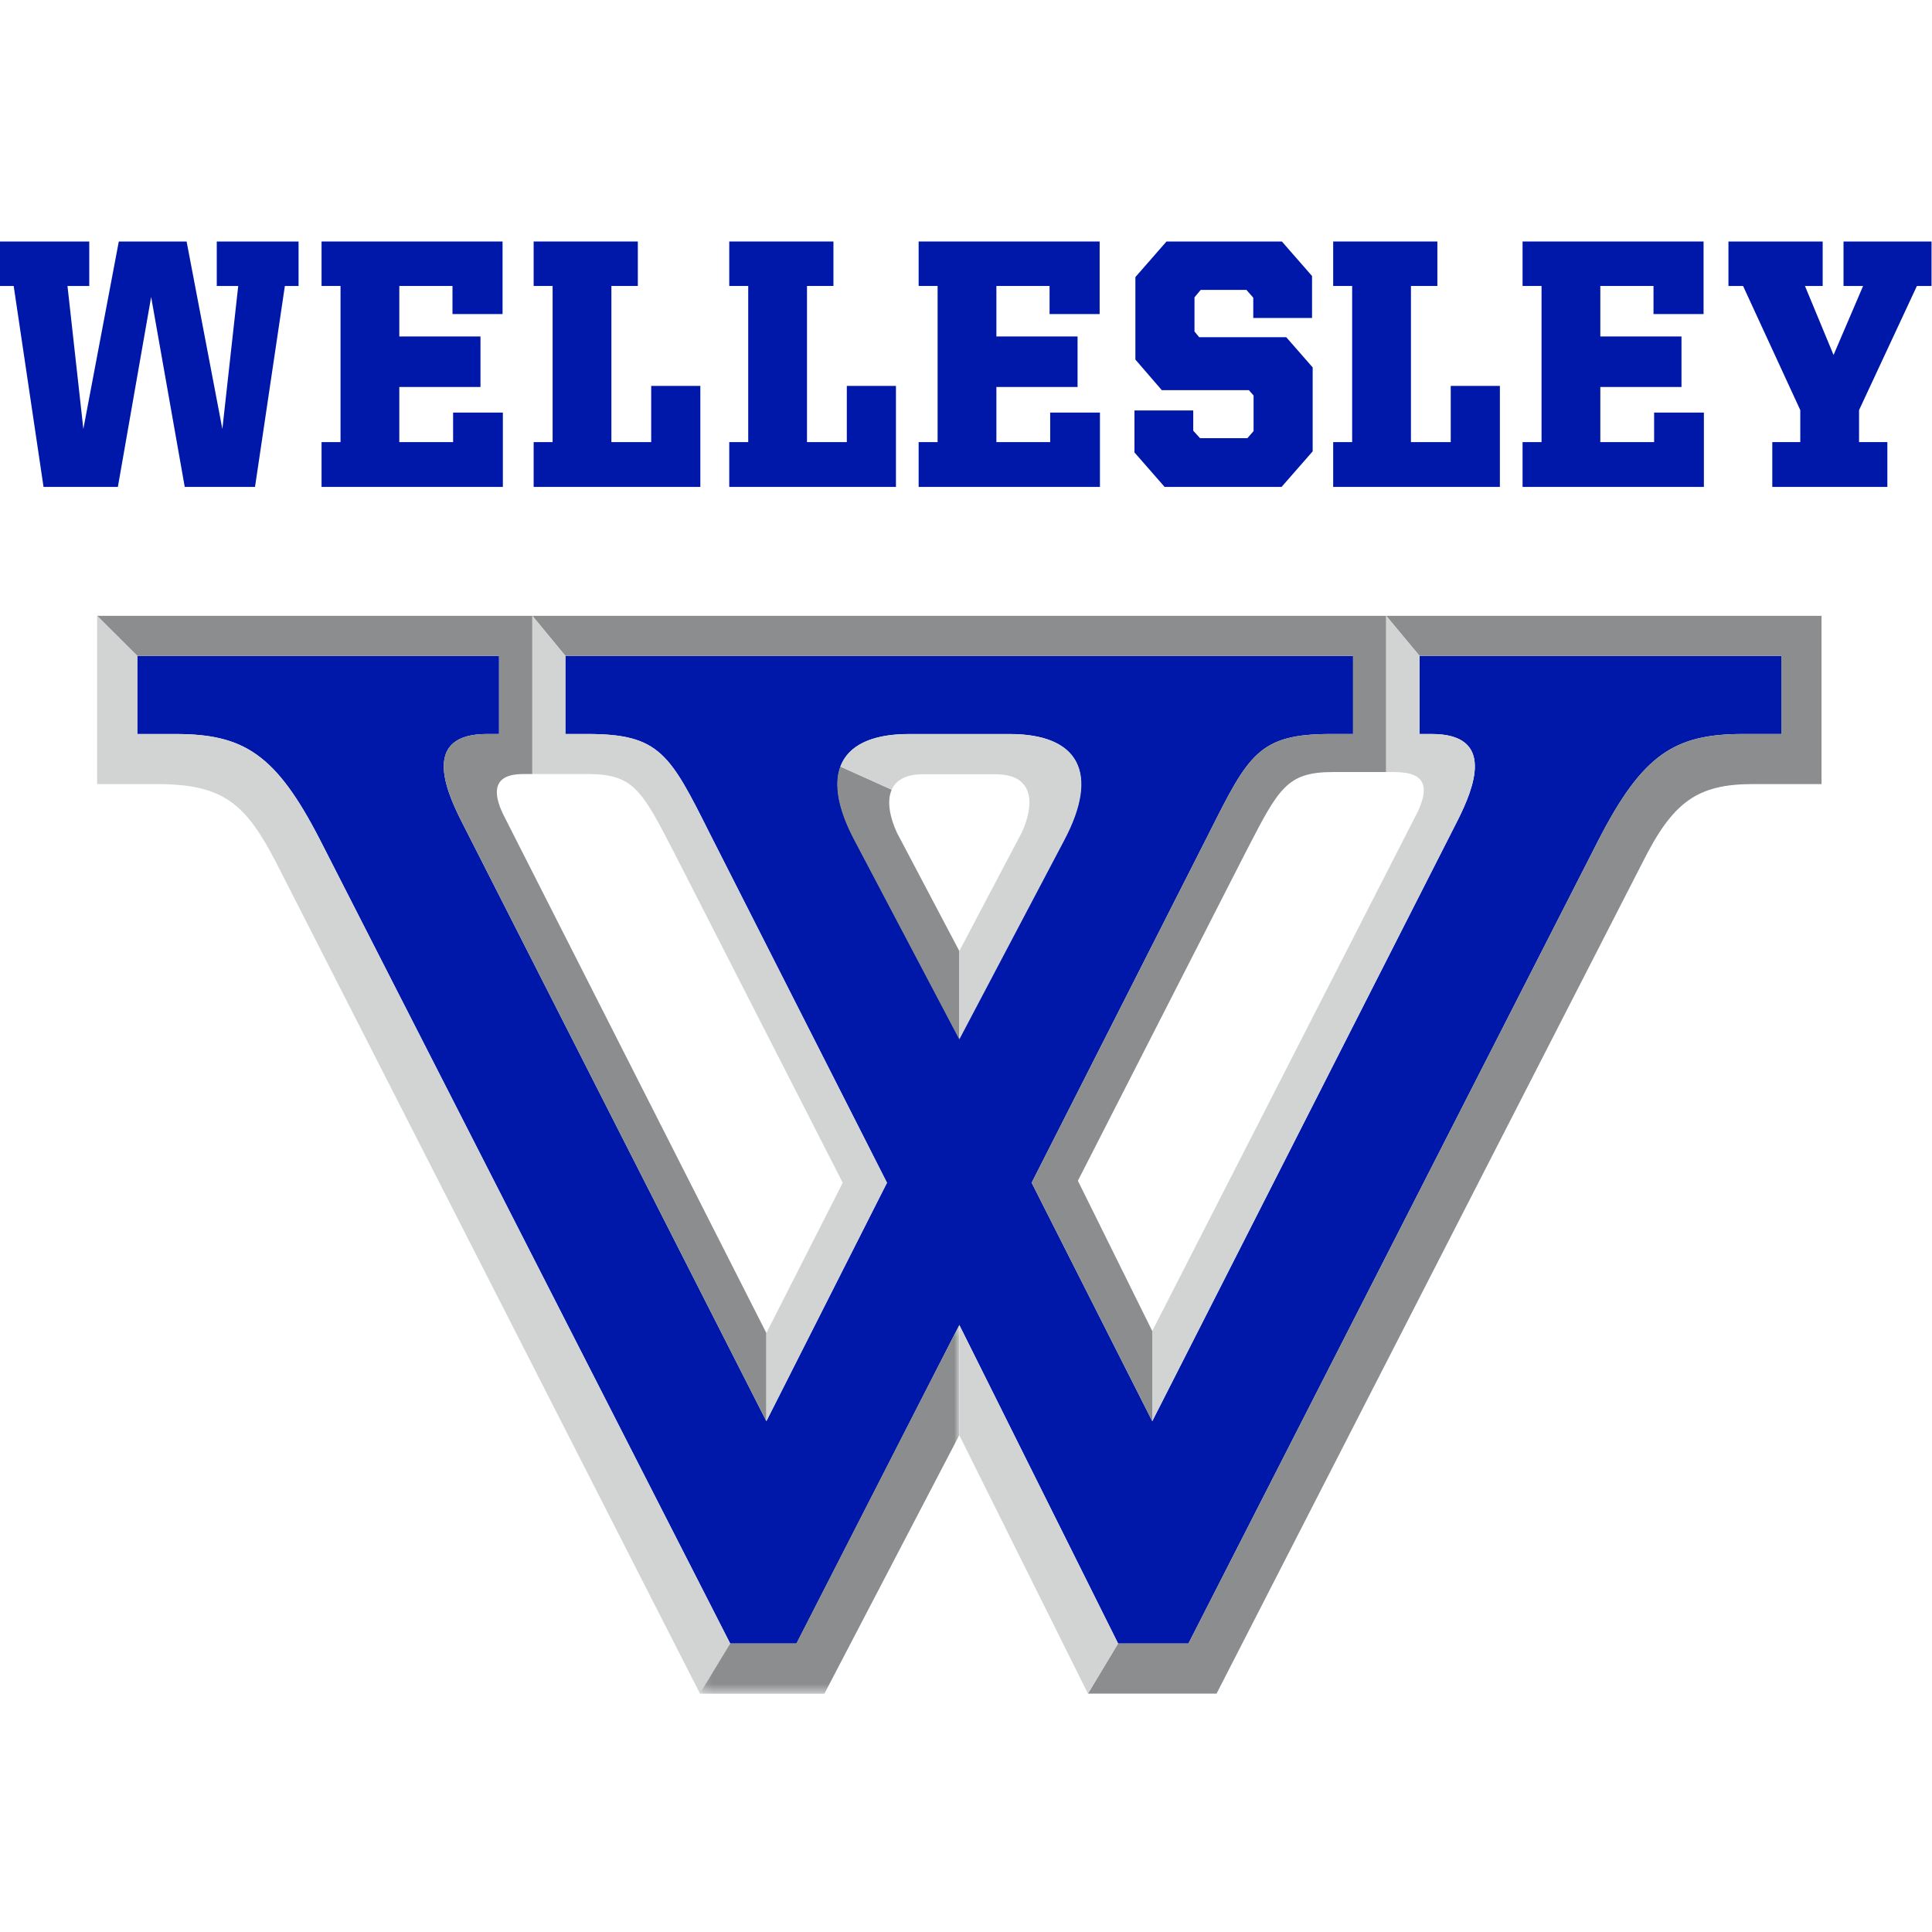 <?xml version="1.0" encoding="UTF-8"?>
<svg width="200px" height="200px" viewBox="0 0 200 200" version="1.1" xmlns="http://www.w3.org/2000/svg" xmlns:xlink="http://www.w3.org/1999/xlink">
    <!-- Generator: Sketch 52.2 (67145) - http://www.bohemiancoding.com/sketch -->
    <title>wellesley</title>
    <desc>Created with Sketch.</desc>
    <defs>
        <polygon id="path-1" points="0.164 0.317 27.028 0.317 27.028 38.49 0.164 38.49"></polygon>
    </defs>
    <g id="wellesley" stroke="none" stroke-width="1" fill="none" fill-rule="evenodd">
        <g id="wellesley_BGL">
            <g id="Group-28" transform="translate(0, 25)">
                <polygon id="Fill-1" fill="#0018A9" points="22.44 4.93464052e-05 22.44 4.603 24.661 4.603 23.019 19.405 19.317 4.93464052e-05 12.298 4.93464052e-05 8.628 19.405 6.986 4.603 9.24 4.603 9.24 4.93464052e-05 -0 4.93464052e-05 -0 4.603 1.417 4.603 4.507 25.406 12.202 25.406 15.647 5.744 19.124 25.406 26.399 25.406 29.49 4.603 30.907 4.603 30.907 4.93464052e-05"></polygon>
                <polygon id="Fill-2" fill="#0018A9" points="33.287 4.93464052e-05 33.287 4.603 35.251 4.603 35.251 20.767 33.287 20.767 33.287 25.406 52.056 25.406 52.056 17.71 46.905 17.71 46.905 20.767 41.336 20.767 41.336 15.06 49.739 15.06 49.739 9.831 41.336 9.831 41.336 4.603 46.841 4.603 46.841 7.512 52.025 7.512 52.025 4.93464052e-05"></polygon>
                <polygon id="Fill-3" fill="#0018A9" points="55.243 4.93464052e-05 55.243 4.603 57.206 4.603 57.206 20.767 55.243 20.767 55.243 25.406 72.499 25.406 72.499 14.949 67.412 14.949 67.412 20.767 63.291 20.767 63.291 4.603 66.028 4.603 66.028 4.93464052e-05"></polygon>
                <polygon id="Fill-4" fill="#0018A9" points="75.492 4.93464052e-05 75.492 4.603 77.456 4.603 77.456 20.767 75.492 20.767 75.492 25.406 92.748 25.406 92.748 14.949 87.662 14.949 87.662 20.767 83.54 20.767 83.54 4.603 86.277 4.603 86.277 4.93464052e-05"></polygon>
                <polygon id="Fill-5" fill="#0018A9" points="95.097 4.93464052e-05 95.097 4.603 97.061 4.603 97.061 20.767 95.097 20.767 95.097 25.406 113.866 25.406 113.866 17.71 108.715 17.71 108.715 20.767 103.146 20.767 103.146 15.06 111.549 15.06 111.549 9.831 103.146 9.831 103.146 4.603 108.651 4.603 108.651 7.512 113.835 7.512 113.835 4.93464052e-05"></polygon>
                <polygon id="Fill-6" fill="#0018A9" points="120.755 4.93464052e-05 117.536 3.682 117.536 12.224 120.272 15.391 129.287 15.391 129.77 15.943 129.77 19.625 129.126 20.362 124.232 20.362 123.524 19.589 123.524 17.49 117.439 17.49 117.439 21.835 120.562 25.406 132.667 25.406 135.887 21.724 135.887 13.034 133.15 9.905 124.136 9.905 123.653 9.316 123.653 5.781 124.297 5.008 129.029 5.008 129.738 5.818 129.738 7.916 135.822 7.916 135.822 3.572 132.7 4.93464052e-05"></polygon>
                <polygon id="Fill-7" fill="#0018A9" points="138.011 4.93464052e-05 138.011 4.603 139.974 4.603 139.974 20.767 138.011 20.767 138.011 25.406 155.267 25.406 155.267 14.949 150.18 14.949 150.18 20.767 146.06 20.767 146.06 4.603 148.796 4.603 148.796 4.93464052e-05"></polygon>
                <polygon id="Fill-8" fill="#0018A9" points="157.616 4.93464052e-05 157.616 4.603 159.58 4.603 159.58 20.767 157.616 20.767 157.616 25.406 176.385 25.406 176.385 17.71 171.234 17.71 171.234 20.767 165.664 20.767 165.664 15.06 174.067 15.06 174.067 9.831 165.664 9.831 165.664 4.603 171.17 4.603 171.17 7.512 176.353 7.512 176.353 4.93464052e-05"></polygon>
                <polygon id="Fill-9" fill="#0018A9" points="190.84 4.93464052e-05 190.84 4.603 192.868 4.603 189.809 11.746 186.848 4.603 188.683 4.603 188.683 4.93464052e-05 178.928 4.93464052e-05 178.928 4.603 180.441 4.603 186.364 17.453 186.364 20.767 183.467 20.767 183.467 25.406 195.379 25.406 195.379 20.767 192.45 20.767 192.45 17.453 198.438 4.603 199.951 4.603 199.951 4.93464052e-05"></polygon>
                <g id="Group-27" transform="translate(9.901, 38.318)">
                    <path d="M137.053,4.577 L137.053,12.665 L138.3,12.665 C144.959,12.665 142.669,18.263 141.006,21.583 L109.381,83.8 L96.897,59.12 L115.206,23.035 C119.367,14.738 120.407,12.665 127.899,12.665 L130.187,12.665 L130.187,4.577 L48.628,4.577 L48.628,12.665 L50.915,12.665 C58.408,12.665 59.447,14.738 63.609,23.035 L81.917,59.12 L69.433,83.8 L37.809,21.583 C36.145,18.263 33.856,12.665 40.513,12.665 L41.762,12.665 L41.762,4.577 L4.312,4.577 L4.312,12.665 L8.263,12.665 C15.339,12.665 18.667,14.738 23.244,23.656 L65.688,106.819 L72.554,106.819 L89.408,73.845 L105.844,106.819 L113.126,106.819 L155.57,23.656 C160.148,14.738 163.475,12.665 170.551,12.665 L174.502,12.665 L174.502,4.577 L137.053,4.577 Z M78.587,23.656 C74.844,16.604 77.132,12.665 84.206,12.665 L94.609,12.665 C101.683,12.665 103.971,16.604 100.227,23.656 L89.408,44.187 L78.587,23.656 Z" id="Fill-10" fill="#0018A9"></path>
                    <path d="M4.31,4.577 L41.76,4.577 L41.76,12.665 L40.513,12.665 C33.854,12.665 36.143,18.263 37.808,21.583 L69.431,83.8 L69.431,74.675 L42.176,20.96 C40.097,16.604 43.634,16.812 44.674,16.812 L45.206,16.812 L45.206,0.429 L0.15,0.429 L4.31,4.577 Z M48.628,4.577 L130.151,4.577 L130.151,12.665 L127.897,12.665 C120.406,12.665 119.365,14.738 115.206,23.035 L96.897,59.12 L109.379,83.8 L109.379,74.467 L101.681,58.913 L119.159,24.692 C122.486,18.263 123.319,16.604 128.103,16.604 L133.596,16.604 L133.596,0.429 L45.206,0.429 L48.628,4.577 Z M102.723,112.004 L116.037,112.004 L160.146,25.937 C163.266,19.715 165.762,17.848 171.588,17.848 L178.664,17.848 L178.664,0.429 L133.596,0.429 L137.05,4.577 L174.502,4.577 L174.502,12.665 L170.549,12.665 C163.475,12.665 160.146,14.738 155.568,23.656 L113.124,106.819 L105.842,106.819 L102.723,112.004 Z" id="Fill-12" fill="#8B8D8F"></path>
                    <path d="M0.15,17.854 L6.392,17.854 C13.258,17.854 15.547,19.926 18.668,25.942 L62.566,112.01 L65.688,106.825 L23.244,23.661 C18.668,14.742 15.339,12.67 8.265,12.67 L4.31,12.67 L4.31,4.582 L0.15,0.434 L0.15,17.854 Z" id="Fill-14" fill="#D2D3D3"></path>
                    <g id="Group-18" transform="translate(62.376, 73.526)">
                        <mask id="mask-2" fill="white">
                            <use xlink:href="#path-1"></use>
                        </mask>
                        <g id="Clip-17"></g>
                        <polygon id="Fill-16" fill="#8B8D8F" mask="url(#mask-2)" points="27.028 11.724 27.028 0.317 10.16 33.293 3.312 33.293 0.164 38.49 13.063 38.49"></polygon>
                    </g>
                    <polygon id="Fill-19" fill="#D2D3D3" points="89.404 85.251 102.721 112.004 105.842 106.82 89.404 73.843"></polygon>
                    <path d="M133.598,16.604 C135.469,16.604 138.924,16.399 136.842,20.753 L109.381,74.465 L109.381,83.801 L141.006,21.582 C142.669,18.264 144.957,12.664 138.301,12.664 L137.053,12.664 L137.053,4.576 L133.598,0.427 L133.598,16.604 Z M50.916,16.81 C55.702,16.81 56.535,18.471 59.863,24.902 L77.338,59.12 L69.434,74.674 L69.434,83.801 L81.918,59.12 L63.606,23.033 C59.447,14.739 58.406,12.664 50.916,12.664 L48.628,12.664 L48.628,4.576 L45.209,0.427 L45.209,16.81 L50.916,16.81 Z" id="Fill-21" fill="#D2D3D3"></path>
                    <path d="M82.941,22.866 C82.242,21.353 81.867,19.644 82.407,18.431 L77.086,16.035 C76.393,17.885 76.841,20.465 78.56,23.698 L89.402,44.277 L89.402,44.289 L89.407,44.283 L89.407,35.132 L82.941,22.866 Z" id="Fill-23" fill="#8B8D8F"></path>
                    <path d="M94.62,12.675 L84.192,12.675 C80.343,12.675 77.91,13.841 77.089,16.034 L82.407,18.434 C82.829,17.479 83.817,16.833 85.655,16.833 L93.159,16.833 C97.333,16.833 97.124,20.161 95.871,22.866 L89.408,35.131 L89.408,44.283 L89.41,44.289 L89.41,44.276 L100.253,23.698 C104.01,16.625 101.714,12.675 94.62,12.675" id="Fill-25" fill="#D2D3D3"></path>
                </g>
            </g>
        </g>
    </g>
</svg>